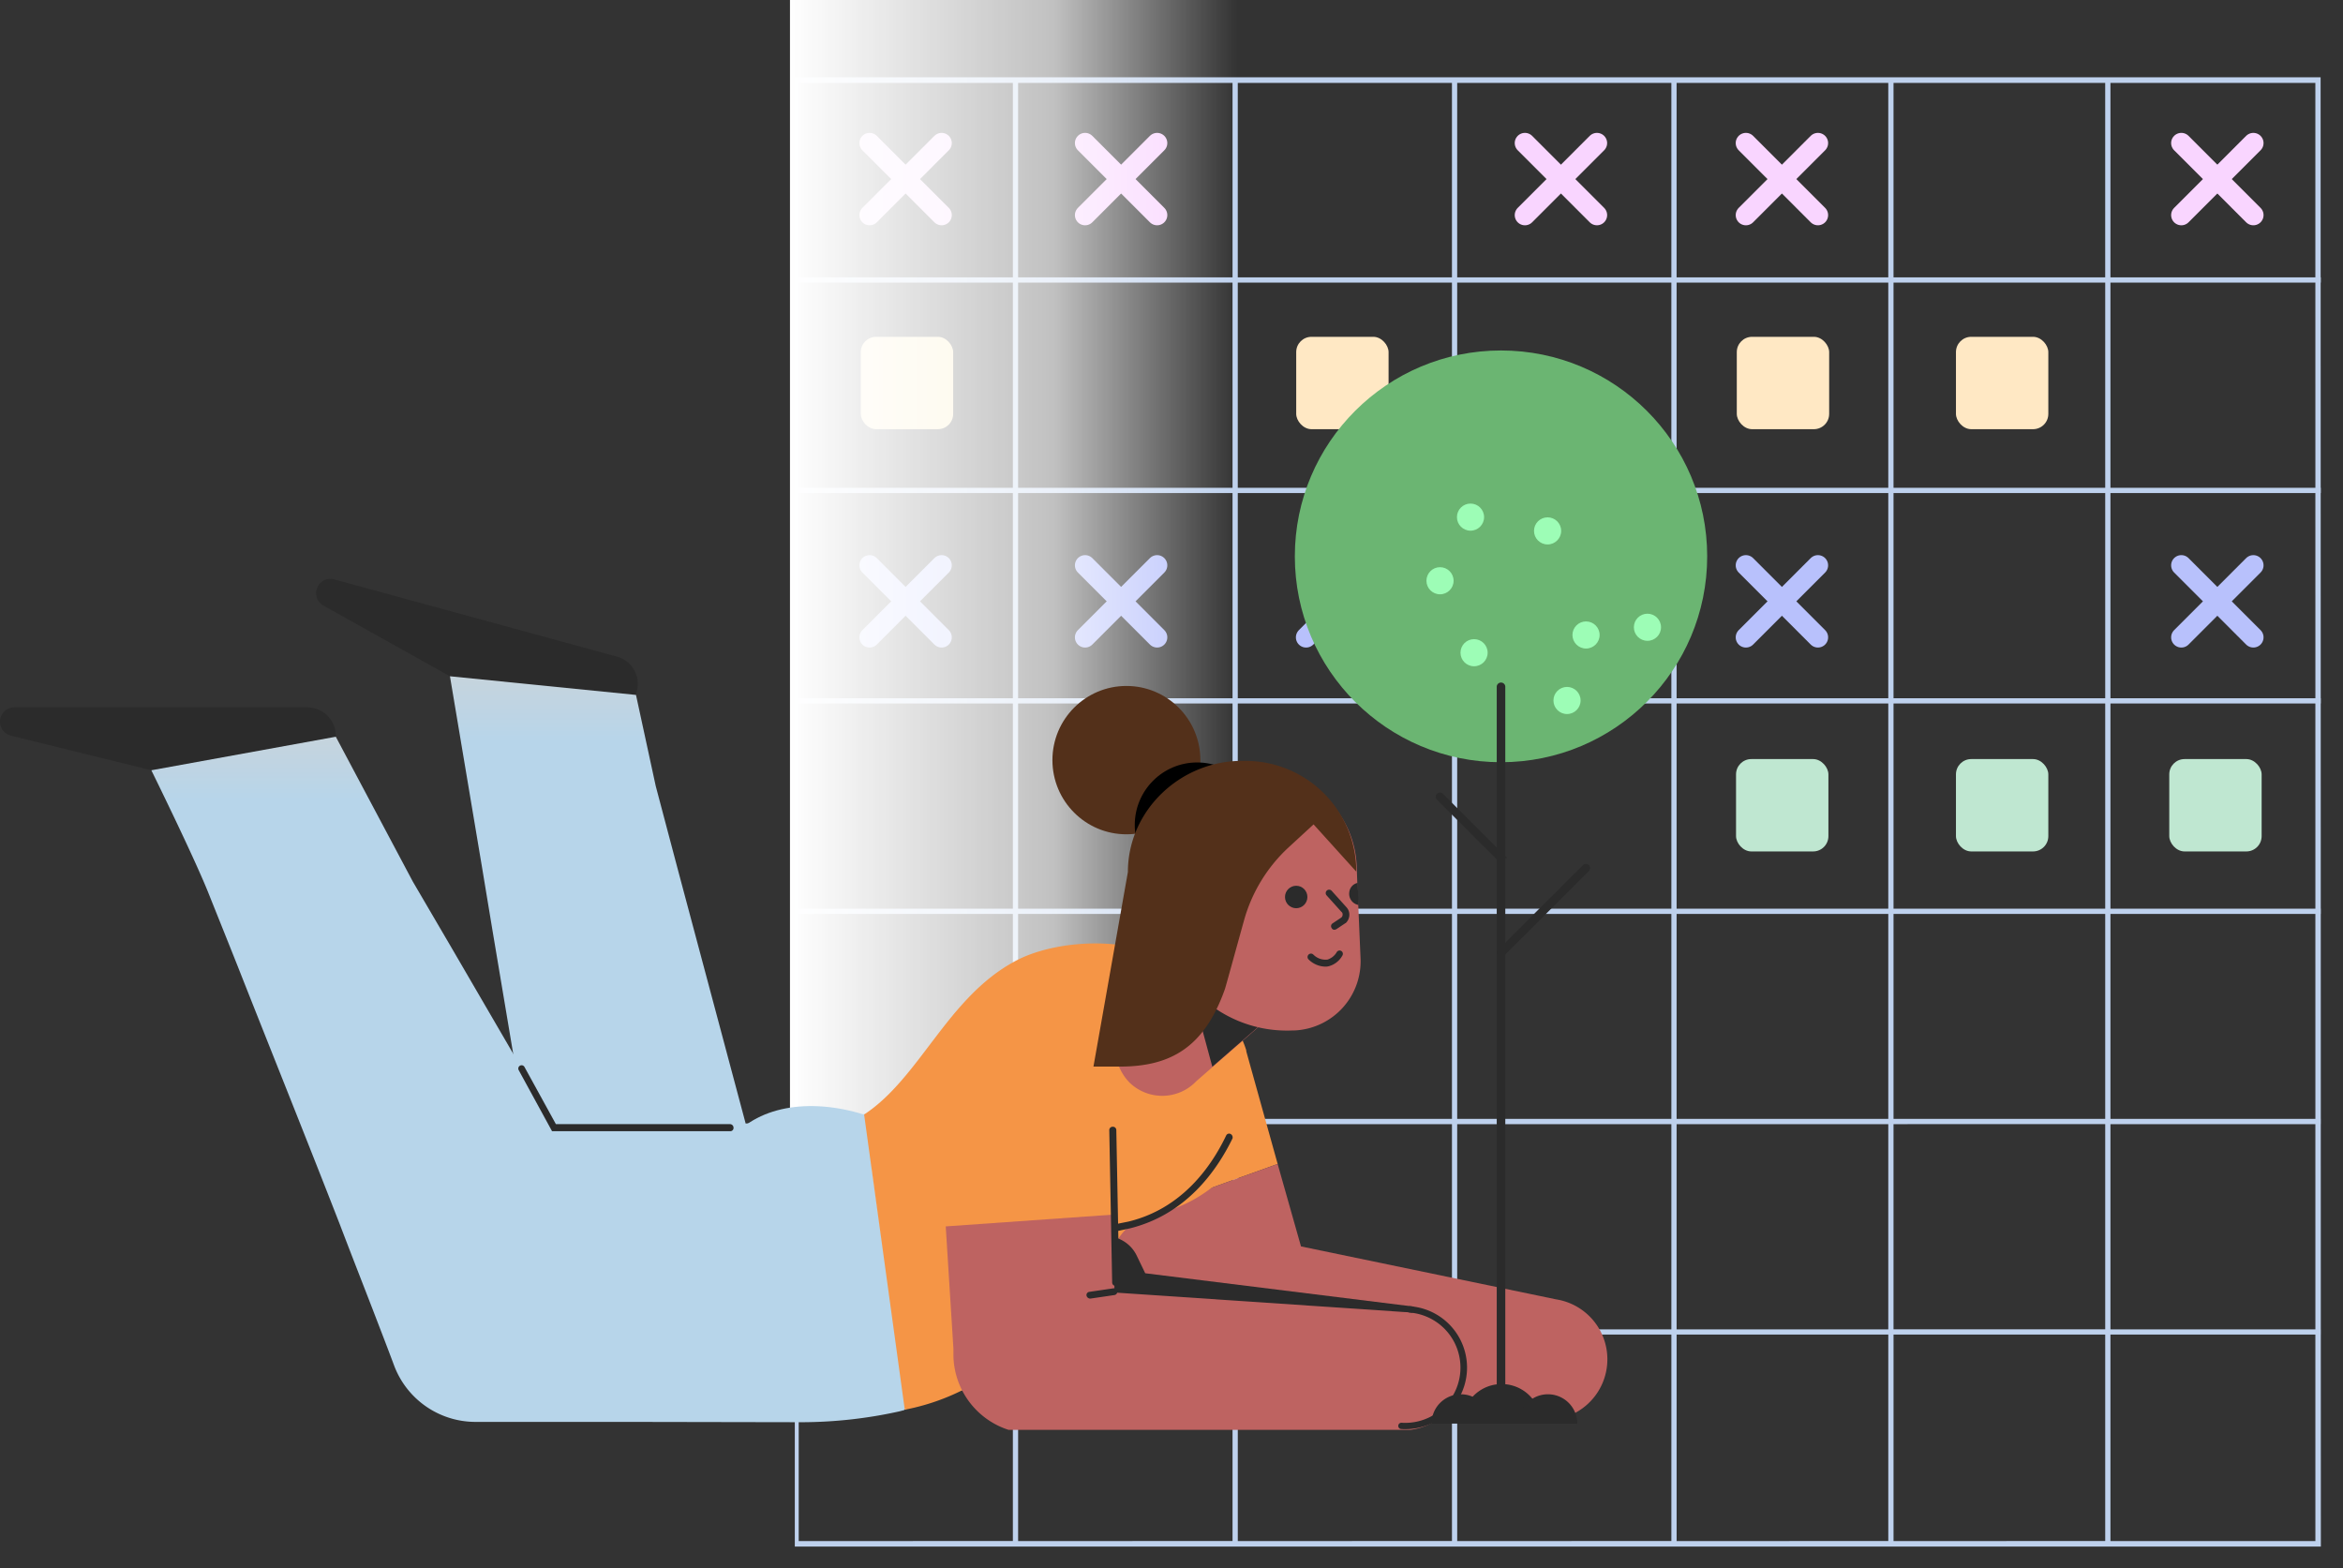 <svg xmlns="http://www.w3.org/2000/svg" width="459.697" height="307.704" viewBox="0 0 459.697 307.704">
    <rect x="0" y="0" width="459.697" height="307.704" fill="#333333" stroke="none"/>
    <defs>
        <linearGradient id="linear-gradient" x1=".5" x2=".5" y2="1" gradientUnits="objectBoundingBox">
            <stop offset="0" stop-color="#fff"/>
            <stop offset=".591" stop-color="#fff" stop-opacity=".694"/>
            <stop offset="1" stop-color="#fff" stop-opacity="0"/>
        </linearGradient>
        <linearGradient id="linear-gradient-3" x1=".5" x2=".5" y1="-.991" y2=".09" gradientUnits="objectBoundingBox">
            <stop offset="0" stop-color="#b8a7d3"/>
            <stop offset=".401" stop-color="#ed4861"/>
            <stop offset=".501" stop-color="#f4837d"/>
            <stop offset=".591" stop-color="#feceaa"/>
            <stop offset="1" stop-color="#b7d5ea"/>
        </linearGradient>
        <clipPath id="clip-path">
            <path id="Rectangle_2358" fill="#fff" d="M0 0H303.755V292.536H0z"/>
        </clipPath>
        <style>
            .cls-4{fill:url(#linear-gradient)}.cls-5{fill:#bfe7d1}.cls-6{fill:#ffe8c4}.cls-8,.cls-9{fill:none;stroke-linecap:round;stroke-width:4px}.cls-8{stroke:#b8c1fc}.cls-9{stroke:#f9d5ff}.cls-10,.cls-17{fill:#2b2b2b}.cls-11{fill:url(#linear-gradient-3)}.cls-12{fill:#f59546}.cls-13{fill:#be6361}.cls-15{fill:#53301a}.cls-17{stroke:#2b2b2b;stroke-width:.777px}.cls-18{fill:#9dfdb6}
        </style>
    </defs>
    <g id="Group_3544" transform="translate(-469 -180.064)">
        <g id="Mask_Group_32" clip-path="url(#clip-path)" transform="translate(624.942 195.232)">
            <g id="Group_3483" transform="translate(-39.099 -.031)">
                <g id="Group_3482">
                    <g id="Layer_2">
                        <g id="Layer_1">
                            <path id="Path_3809" fill="#bed1ed" d="M338.51 40.306v-1.031h-.042L338.461 0H0v288.287h338.51l-.01-41.587h.007v-1.032h-.007l-.007-40.259h.014v-1.033h-.007l-.007-40.208h.021v-1.032h-.021l-.007-40.257h.028v-1.032h-.028l-.007-40.257h.035v-1.027h-.035l-.007-40.257zm-1.079-39.175v38.144h-40.205V1.131zm-41.235 0v38.144h-41.529V1.131zM169.059 122.884h42.02v40.257h-42.02zm-1.03 40.257H126.01v-40.257h42.02zm1.03-41.289V81.6h42.02v40.257zm-1.03 0H126.01V81.6h42.02zm-43.049 0H82.91V81.6h42.069zm0 1.032v40.257H82.91v-40.257zm0 41.289v40.208H82.91v-40.208zm1.03 0h42.02v40.208h-42.02zm43.049 0h42.02v40.208h-42.02zm43.049 0h41.53v40.208h-41.53zm0-1.032v-40.257h41.53v40.257zm0-41.289V81.6h41.53v40.257zm0-41.289V40.306h41.53v40.257zm-1.03 0h-42.02V40.306h42.02zm-43.049 0H126.01V40.306h42.02zm-43.049 0H82.91V40.306h42.069zm-43.1 0H39.862V40.306h42.02zm0 1.032v40.257H39.862V81.6zm0 41.289v40.257H39.862v-40.257zm0 41.289v40.208H39.862v-40.208zm0 41.24v40.257H39.862v-40.257zm1.03 0h42.07v40.257H82.91zm43.1 0h42.02v40.257h-42.02zm43.049 0h42.02v40.257h-42.02zm43.049 0h41.53v40.257h-41.53zm42.559 0H296.2v40.257h-41.533zm0-1.033v-40.207H296.2v40.208zm0-41.24v-40.256H296.2v40.257zm0-41.289V81.6H296.2v40.257zm0-41.289V40.306H296.2v40.257zm-1.03-79.432v38.145h-41.53V1.131zm-42.559 0v38.145h-42.02V1.131zm-43.049 0v38.145H126.01V1.131zm-43.049 0v38.145H82.91V1.131zm-43.1 0v38.145H39.862V1.131zm-80.8 0h37.753v38.145H1.079zm0 39.176h37.753v40.257H1.079zm0 41.289h37.753v40.257H1.079zm0 41.289h37.753v40.257H1.079zm0 41.289h37.753v40.208H1.079zm0 41.24h37.753v40.257H1.079zm0 81.792V246.7h37.753v40.5zm38.783 0V246.7h42.02v40.5zm43.049 0V246.7h42.068v40.5zm43.1 0V246.7h42.02v40.5zm43.049 0V246.7h42.02v40.5zm43.049 0V246.7h41.53v40.5zm42.559 0V246.7H296.2v40.5zm82.766 0h-40.209V246.7h40.206zm0-41.534h-40.209v-40.258h40.206zm0-41.289h-40.209v-40.208h40.206zm0-41.24h-40.209v-40.258h40.206zm0-41.289h-40.209V81.6h40.206zm0-41.289h-40.209V40.306h40.206z"/>
                        </g>
                    </g>
                </g>
            </g>
        </g>
        <!--<path id="Rectangle_2356" d="M0 0H366.749V140.659H0z" class="cls-4" transform="rotate(180 464.349 243.884)"/>-->
        <rect id="Rectangle_2381" width="18.122" height="18.122" class="cls-5" rx="3" transform="translate(894.611 328.987)"/>
        <rect id="Rectangle_2379" width="18.122" height="18.122" class="cls-5" rx="3" transform="translate(809.611 328.987)"/>
        <rect id="Rectangle_2374" width="18.122" height="18.122" class="cls-6" rx="3" transform="translate(852.759 246.145)"/>
        <rect id="Rectangle_2382" width="18.122" height="18.122" class="cls-6" rx="3" transform="translate(809.759 246.145)"/>
        <rect id="Rectangle_2380" width="18.122" height="18.122" class="cls-5" rx="3" transform="translate(852.759 328.987)"/>
        <rect id="Rectangle_2363" width="18.122" height="18.122" class="cls-6" rx="3" transform="translate(723.317 246.145)"/>
        <rect id="Rectangle_2365" width="18.122" height="18.122" fill="#fbe7b0" rx="3" transform="translate(637.887 246.145)"/>
        <g id="Group_3530" transform="translate(725.253 290.975)">
            <path id="Path_3852" d="M-8485.434 450.274l14.131 14.13" class="cls-8" transform="translate(8485.434 -450.274)"/>
            <path id="Path_3853" d="M0 0l14.131 14.13" class="cls-8" transform="rotate(-90 7.066 7.066)"/>
        </g>
        <g id="Group_3528" transform="translate(681.896 208.133)">
            <path id="Path_3852-2" d="M-8485.434 450.274l14.131 14.13" class="cls-9" transform="translate(8485.434 -450.274)"/>
            <path id="Path_3853-2" d="M0 0l14.131 14.13" class="cls-9" transform="rotate(-90 7.066 7.066)"/>
        </g>
        <g id="Group_3531" transform="translate(681.896 290.975)">
            <path id="Path_3852-3" d="M-8485.434 450.274l14.131 14.13" class="cls-8" transform="translate(8485.434 -450.274)"/>
            <path id="Path_3853-3" d="M0 0l14.131 14.13" class="cls-8" transform="rotate(-90 7.066 7.066)"/>
        </g>
        <g id="Group_3526" transform="translate(639.612 208.133)">
            <path id="Path_3852-4" d="M-8485.434 450.274l14.131 14.13" class="cls-9" transform="translate(8485.434 -450.274)"/>
            <path id="Path_3853-4" d="M0 0l14.131 14.13" class="cls-9" transform="rotate(-90 7.066 7.066)"/>
        </g>
        <g id="Group_3529" transform="translate(639.612 290.975)">
            <path id="Path_3852-5" d="M-8485.434 450.274l14.131 14.13" class="cls-8" transform="translate(8485.434 -450.274)"/>
            <path id="Path_3853-5" d="M0 0l14.131 14.13" class="cls-8" transform="rotate(-90 7.066 7.066)"/>
        </g>
        <g id="Group_3523" transform="translate(811.547 208.133)">
            <path id="Path_3852-6" d="M-8485.434 450.274l14.131 14.13" class="cls-9" transform="translate(8485.434 -450.274)"/>
            <path id="Path_3853-6" d="M0 0l14.131 14.13" class="cls-9" transform="rotate(-90 7.066 7.066)"/>
        </g>
        <g id="Group_3533" transform="translate(811.547 290.975)">
            <path id="Path_3852-7" d="M-8485.434 450.274l14.131 14.13" class="cls-8" transform="translate(8485.434 -450.274)"/>
            <path id="Path_3853-7" d="M0 0l14.131 14.13" class="cls-8" transform="rotate(-90 7.066 7.066)"/>
        </g>
        <g id="Group_3527" transform="translate(768.19 208.133)">
            <path id="Path_3852-8" d="M-8485.434 450.274l14.131 14.13" class="cls-9" transform="translate(8485.434 -450.274)"/>
            <path id="Path_3853-8" d="M0 0l14.131 14.13" class="cls-9" transform="rotate(-90 7.066 7.066)"/>
        </g>
        <g id="Group_3532" transform="translate(768.19 290.975)">
            <path id="Path_3852-9" d="M-8485.434 450.274l14.131 14.13" class="cls-8" transform="translate(8485.434 -450.274)"/>
            <path id="Path_3853-9" d="M0 0l14.131 14.13" class="cls-8" transform="rotate(-90 7.066 7.066)"/>
        </g>
        <g id="Group_3525" transform="translate(896.978 208.133)">
            <path id="Path_3852-10" d="M-8485.434 450.274l14.131 14.13" class="cls-9" transform="translate(8485.434 -450.274)"/>
            <path id="Path_3853-10" d="M0 0l14.131 14.13" class="cls-9" transform="rotate(-90 7.066 7.066)"/>
        </g>
        <g id="Group_3535" transform="translate(896.978 290.975)">
            <path id="Path_3852-11" d="M-8485.434 450.274l14.131 14.13" class="cls-8" transform="translate(8485.434 -450.274)"/>
            <path id="Path_3853-11" d="M0 0l14.131 14.13" class="cls-8" transform="rotate(-90 7.066 7.066)"/>
        </g>
        <path id="Rectangle_2383" d="M0 0H272.749V87.659H0z" class="cls-4" transform="rotate(-90 538.403 -85.59)"/>
        <g id="Group_3134" transform="translate(469 248.823)">
            <g id="Group_2231" transform="translate(0 43.801)">
                <g id="Group_2230" transform="translate(0 1)">
                    <g id="Layer_2-2">
                        <g id="Layer_1-2">
                            <path id="Path_2461" d="M67.372 59.583a11.694 11.694 0 0 1-1.507-5.225 5.556 5.556 0 0 0-5.526-5.414H2.818a2.812 2.812 0 0 0-.69 5.54l27.566 6.8 6.344 11.96 35.982-5.731z" class="cls-10" transform="translate(0 -23.723)"/>
                            <path id="Path_2462" d="M183.336 27.424a10.786 10.786 0 0 1-.061-5.477 5.5 5.5 0 0 0-3.895-6.675L123.869.106a2.8 2.8 0 0 0-2.069 5.161l24.8 13.849 2.2 12.967 36.609 2.9z" class="cls-10" transform="translate(-58.318)"/>
                            <path id="Path_2463" d="M254.271 172.37a38 38 0 0 0 .942 7.05l-60.413-2.329-15.067-89.7-2.2-13.28-6.217-37.011 36.5 3.659 3.873 17.871 4.333 16.366 13.313 49.855 28.509-2.266a35.8 35.8 0 0 0-3.391 7.805c-1.256 8.372-2.072 16.24-1.445 24.613.318 5.847 1.012 11.575 1.263 17.367z" class="cls-11" transform="translate(-83.036 -17.98)"/>
                            <path id="Path_2464" d="M414.993 202.026l-6.593-23.665a17.639 17.639 0 1 1 33.6-10.764.808.808 0 0 1 .061.378l6.156 22.095z" class="cls-12" transform="translate(-197.54 -75.272)"/>
                            <path id="Path_2465" d="M455.206 222.777l4.584 16.178 50.049 10.386a11.906 11.906 0 0 1-1.758 23.668l-60.786.252c-6.719.441-20.094-3.081-22.669-9.317l-.5-1.259-2.135-27.953z" class="cls-13" transform="translate(-204.534 -107.978)"/>
                            <path id="Path_2466" fill="#b7d5ea" d="M300.721 202.4c-21.6-6.735-41.822 6.987-21.6 41.986 8.478 14.667 29.953 15.926 29.953 15.926z" transform="translate(-131.244 -97.297)"/>
                            <path id="Path_2467" d="M205.381 192.215l-.942.251a89.318 89.318 0 0 1-19.152 2.14l-33.909-.062h-30.143a17.063 17.063 0 0 1-16.012-11.144c-1.193-3.21-2.637-6.924-4.207-11.016-1.946-5.036-4.144-10.638-6.4-16.555-6.468-16.618-14.066-35.5-19.97-50.484-2.2-5.54-4.207-10.513-5.84-14.605C65.85 83.378 57.622 66.7 57.622 66.7l36.192-6.58 15.112 28.42 7.661 13.093 20.156 34.624 61.163 1.259z" class="cls-11" transform="translate(-27.929 -29.138)"/>
                            <path id="Path_2468" d="M391.052 144.25a34.323 34.323 0 0 1 3.391 3.9c2.637 3.9 2.7 4.784 8.98 13.974 8.1 11.96-3.391 26.627-16.578 29.586-4.4 1.007-6.97 2.958-8.415 5.916-8.289 17.311-19.529 22.347-26.625 26.879a43.609 43.609 0 0 1-14.82 5.793l-7.974-57.912c10.926-7.176 16.327-22.913 29.514-30.026 8.916-4.908 26.184-5.097 32.527 1.89z" class="cls-12" transform="translate(-159.469 -67.286)"/>
                            <path id="Path_2469" d="M402.771 252.163l1.665 3.456 52.713 6.545c-.277 12.177-73.3 23.243-73.3 23.243a6.572 6.572 0 0 1-2.509-.515 15.565 15.565 0 0 1-9.479-14.1v-1.109c0-.142 0-.284-.013-.426l-.99-15.766a6.758 6.758 0 0 1 7.453-7.154l19.1 2.044a6.752 6.752 0 0 1 5.36 3.782z" class="cls-10" transform="translate(-179.744 -119.377)"/>
                            <path id="Path_2470" d="M423.863 157l-1.57-3.525a11.841 11.841 0 0 1 3.14-13.66l22.92-13.783 6.531 19.7-15.954 13.91a9.213 9.213 0 0 1-13.048.327l-.013-.012a9.82 9.82 0 0 1-2.006-2.957z" class="cls-13" transform="translate(-204.212 -61.085)"/>
                            <path id="Path_2471" d="M453.3 155.1l4.27 15.8 10.864-9.442z" class="cls-10" transform="translate(-219.713 -75.175)"/>
                            <path id="Path_2472" d="M467.661 123.993h-.251a24.893 24.893 0 0 1-26-23.747v-.046l-.313-6.861a19.385 19.385 0 0 1 18.391-20.325l.133-.006h.879a19.5 19.5 0 0 1 19.469 18.632l.123 3.462.188 4.343.439 10.2a13.593 13.593 0 0 1-12.8 14.339z" class="cls-13" transform="translate(-213.787 -35.386)"/>
                            <path id="Path_2473" d="M515.537 120.106a2.232 2.232 0 0 1-1.822-2.576 2.071 2.071 0 0 1 1.633-1.762z" class="cls-10" transform="translate(-248.978 -56.11)"/>
                            <path id="Path_2474" d="M506.5 126.208a.549.549 0 0 1-.565-.315.642.642 0 0 1 .123-.9.7.7 0 0 1 .068-.045l1.695-1.133a.771.771 0 0 0 .251-.566.617.617 0 0 0-.251-.567l-2.889-3.21a.668.668 0 1 1 .984-.905l.022.024 2.889 3.21a2.131 2.131 0 0 1 .565 1.574 2.266 2.266 0 0 1-.691 1.511l-.123.062-1.7 1.133a.884.884 0 0 1-.378.127z" class="cls-10" transform="translate(-244.651 -57.364)"/>
                            <path id="Path_2475" d="M501.26 144.673a4.816 4.816 0 0 1-3.2-1.385.669.669 0 0 1 .855-1.028l.025.021a3.358 3.358 0 0 0 2.828 1.007 3.321 3.321 0 0 0 1.758-1.385.647.647 0 1 1 1.173.545.664.664 0 0 1-.045.082 4.326 4.326 0 0 1-2.7 2.077 2.557 2.557 0 0 1-.694.066z" class="cls-10" transform="translate(-241.294 -68.59)"/>
                            <ellipse id="Ellipse_766" cx="2.198" cy="2.203" class="cls-10" rx="2.198" ry="2.203" transform="translate(252.116 60.22)"/>
                            <path id="Path_2476" d="M357.712 201.549l-2.386-29.963a17.461 17.461 0 1 1 34.914-.756v.315l.565 28.074z" class="cls-12" transform="translate(-172.221 -74.5)"/>
                            <path id="Path_2477" d="M393.175 242.03v15.3l57 3.84a11.6 11.6 0 0 1 1.13 23.1H372.39a15.592 15.592 0 0 1-10.8-14.605v-1.322l-1.507-23.983z" class="cls-13" transform="translate(-174.529 -117.31)"/>
                            <path id="Path_2478" d="M239.013 198.157h-35.042l-6.531-11.96a.647.647 0 1 1 1.13-.629l6.154 11.2h34.16a.7.7 0 0 1 .691.693.64.64 0 0 1-.562.696z" class="cls-10" transform="translate(-95.658 -89.782)"/>
                            <path id="Path_2479" d="M447.041 211.3a.641.641 0 0 0-.864.282c-.006.01-.01.022-.015.033-3.012 6.3-8.791 14.352-19.152 16.87l-2.828.566a.8.8 0 0 0 .062.378v1.009h.123l2.951-.629c10.864-2.707 16.892-11.079 20.094-17.625a.759.759 0 0 0-.371-.884z" class="cls-10" transform="translate(-205.596 -102.383)"/>
                            <path id="Path_2480" d="M423.607 239.829a.659.659 0 0 1-.69-.627.613.613 0 0 1 0-.065l-.566-29.837a.66.66 0 0 1 .626-.692.564.564 0 0 1 .065 0 .66.66 0 0 1 .69.626v.066l.566 29.837a.66.66 0 0 1-.626.693.589.589 0 0 1-.065-.001z" class="cls-10" transform="translate(-204.71 -101.11)"/>
                            <path id="Path_2481" d="M414.378 272.134a.738.738 0 0 1-.691-.567.623.623 0 0 1 .565-.756l4.71-.692a.668.668 0 0 1 .189 1.323l-4.707.692z" class="cls-10" transform="translate(-200.504 -130.922)"/>
                            <path id="Path_2482" d="M533.831 301.077c-.291 0-.584-.01-.879-.031a.618.618 0 0 1 .089-1.233 10.839 10.839 0 0 0 1.563-21.621.617.617 0 0 1 .056-1.233h.033a12.072 12.072 0 0 1-.861 24.111z" class="cls-10" transform="translate(-258.04 -134.24)"/>
                            <ellipse id="Ellipse_767" cx="14.516" cy="14.551" class="cls-15" rx="14.516" ry="14.551" transform="translate(206.486 21.02)"/>
                            <ellipse id="Ellipse_768" cx="12.241" cy="12.27" rx="12.241" ry="12.27" transform="translate(222.64 36.027)"/>
                            <path id="Path_2483" d="M467.892 91.056v-.123A21.7 21.7 0 0 0 446.1 69.325h-.7c-12.025 0-22.316 9.732-22.316 21.789l-6.759 38.186h5.145c10 0 16.592-3.767 20.639-15.183.116-.29 2.082-7.474 3.758-13.5A30.666 30.666 0 0 1 454.6 86.3l4.914-4.52 8.381 9.272z" class="cls-15" transform="translate(-201.789 -33.601)"/>
                        </g>
                    </g>
                </g>
            </g>
            <g id="Group_2233" transform="translate(254.047)">
                <g id="Group_2232">
                    <g id="Layer_2-3">
                        <g id="Layer_1-3">
                            <path id="Path_2485" d="M65.377 400.81a7.761 7.761 0 0 1 15.522 0z" class="cls-10" transform="translate(-32.561 -190.268)"/>
                            <path id="Path_2486" d="M84.07 402.183a5.756 5.756 0 0 1 11.512 0z" class="cls-10" transform="translate(-40.166 -191.641)"/>
                            <path id="Path_2487" d="M55.277 402.183a5.756 5.756 0 0 1 11.512 0z" class="cls-10" transform="translate(-28.453 -191.641)"/>
                            <ellipse id="Ellipse_769" cx="40.452" cy="40.391" fill="#6bb572" rx="40.452" ry="40.391"/>
                            <path id="Path_2484" d="M78.076 269.583a.451.451 0 0 1-.45-.445V127.654a.443.443 0 0 1 .221-.4.456.456 0 0 1 .459 0 .443.443 0 0 1 .221.4v141.484a.481.481 0 0 1-.451.445z" class="cls-17" transform="translate(-37.624 -61.651)"/>
                            <path id="Path_2488" d="M78.076 213.737a.466.466 0 0 1-.328-.123.445.445 0 0 1 0-.614l16.681-16.656a.434.434 0 1 1 .615.614l-16.681 16.656a.441.441 0 0 1-.287.123z" class="cls-17" transform="translate(-37.624 -95.101)"/>
                            <path id="Path_2489" d="M66.822 181.885a.466.466 0 0 1-.328-.123l-11.967-11.95a.434.434 0 0 1 .615-.614l11.967 11.952a.444.444 0 0 1 0 .614.866.866 0 0 1-.287.121z" class="cls-17" transform="translate(-26.37 -81.951)"/>
                            <ellipse id="Ellipse_770" cx="2.664" cy="2.66" class="cls-18" rx="2.664" ry="2.66" transform="translate(54.469 53.159)"/>
                            <ellipse id="Ellipse_771" cx="2.664" cy="2.66" class="cls-18" rx="2.664" ry="2.66" transform="translate(50.739 66.009)"/>
                            <ellipse id="Ellipse_772" cx="2.664" cy="2.66" class="cls-18" rx="2.664" ry="2.66" transform="translate(31.804 30.037)"/>
                            <ellipse id="Ellipse_773" cx="2.664" cy="2.66" class="cls-18" rx="2.664" ry="2.66" transform="translate(32.501 56.637)"/>
                            <ellipse id="Ellipse_774" cx="2.664" cy="2.66" class="cls-18" rx="2.664" ry="2.66" transform="translate(25.821 42.519)"/>
                            <ellipse id="Ellipse_775" cx="2.664" cy="2.66" class="cls-18" rx="2.664" ry="2.66" transform="translate(66.518 51.645)"/>
                            <ellipse id="Ellipse_776" cx="2.664" cy="2.66" class="cls-18" rx="2.664" ry="2.66" transform="translate(46.927 32.738)"/>
                        </g>
                    </g>
                </g>
            </g>
        </g>
    </g>
</svg>
